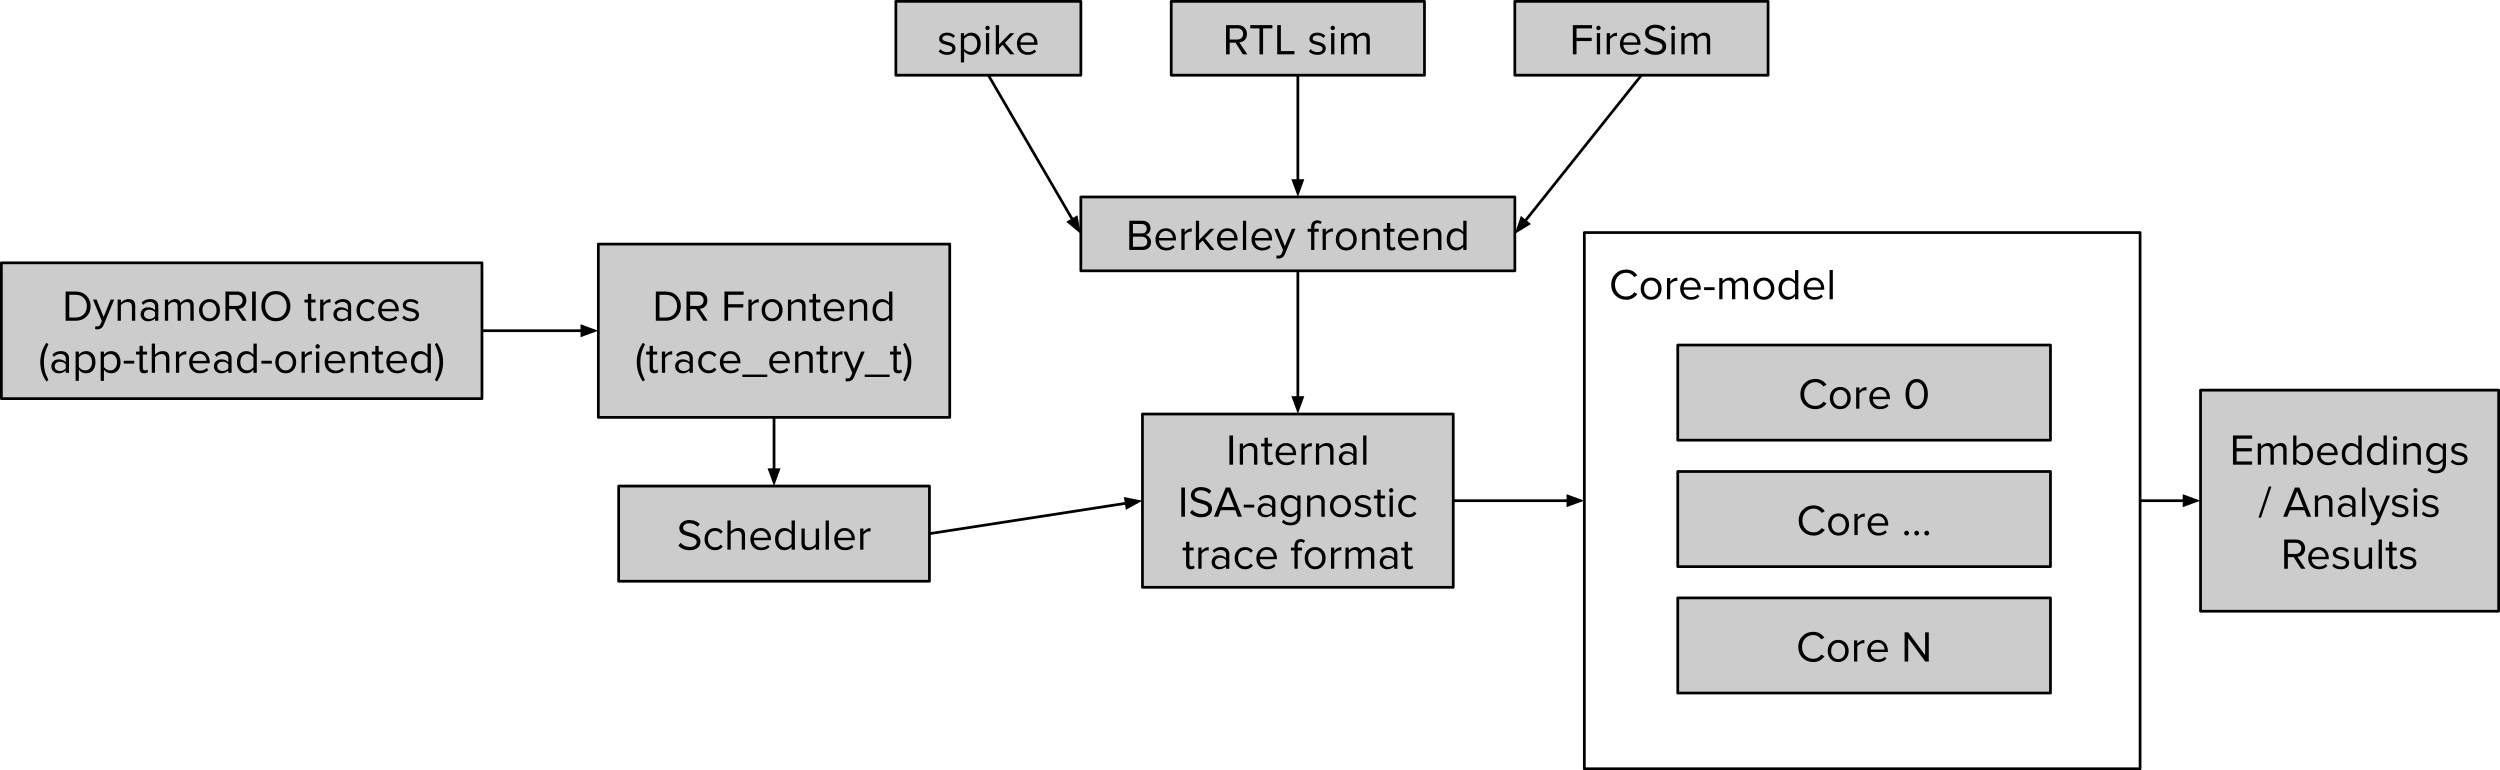 <?xml version="1.0" encoding="UTF-8" standalone="no"?>
<svg
   width="684.663pt"
   height="210.921pt"
   viewBox="0 0 684.663 210.921"
   version="1.1"
   id="svg255"
   xmlns:xlink="http://www.w3.org/1999/xlink"
   xmlns="http://www.w3.org/2000/svg"
   xmlns:svg="http://www.w3.org/2000/svg">
  <defs
     id="defs40">
    <g
       id="g40">
      <g
         id="glyph-0-0">
        <path
           d="m 0.938,0 v -8 h 2.734 c 1.219,0 2.207,0.383 2.969,1.141 0.758,0.75 1.141,1.703 1.141,2.859 0,1.168 -0.387,2.125 -1.156,2.875 C 5.863,-0.375 4.879,0 3.672,0 Z m 2.734,-0.891 c 0.914,0 1.656,-0.285 2.219,-0.859 C 6.461,-2.32 6.75,-3.07 6.75,-4 6.75,-4.926 6.469,-5.676 5.906,-6.25 5.344,-6.82 4.598,-7.109 3.672,-7.109 H 1.938 v 6.219 z m 0,0"
           id="path1" />
      </g>
      <g
         id="glyph-0-1">
        <path
           d="m 0.719,1.453 c 0.125,0.062 0.289,0.094 0.5,0.094 0.195,0 0.363,-0.043 0.5,-0.125 C 1.852,1.336 1.973,1.176 2.078,0.938 l 0.375,-0.875 -2.422,-5.859 h 0.984 l 1.922,4.75 1.922,-4.75 H 5.844 L 2.938,1.172 c -0.324,0.77 -0.891,1.164 -1.703,1.188 -0.23,0 -0.449,-0.031 -0.656,-0.094 z m 0,0"
           id="path2" />
      </g>
      <g
         id="glyph-0-2">
        <path
           d="m 4.812,0 v -3.797 c 0,-0.508 -0.121,-0.859 -0.359,-1.047 -0.23,-0.195 -0.543,-0.297 -0.938,-0.297 -0.336,0 -0.664,0.094 -0.984,0.281 -0.324,0.18 -0.57,0.387 -0.734,0.625 V 0 H 0.906 v -5.797 h 0.891 v 0.844 c 0.25,-0.289 0.555,-0.523 0.922,-0.703 0.363,-0.188 0.742,-0.281 1.141,-0.281 1.238,0 1.859,0.625 1.859,1.875 V 0 Z m 0,0"
           id="path3" />
      </g>
      <g
         id="glyph-0-3">
        <path
           d="M 4.531,0 V -0.656 C 4.039,-0.125 3.398,0.141 2.609,0.141 c -0.586,0 -1.07,-0.18 -1.453,-0.547 -0.387,-0.363 -0.578,-0.82 -0.578,-1.375 0,-0.551 0.188,-1.004 0.562,-1.359 0.383,-0.363 0.875,-0.547 1.469,-0.547 0.832,0 1.473,0.266 1.922,0.797 V -3.938 c 0,-0.395 -0.141,-0.695 -0.422,-0.906 -0.273,-0.207 -0.621,-0.312 -1.047,-0.312 -0.68,0 -1.273,0.266 -1.781,0.797 l -0.422,-0.625 C 1.473,-5.617 2.25,-5.938 3.188,-5.938 c 0.707,0 1.254,0.172 1.641,0.516 0.395,0.344 0.594,0.824 0.594,1.438 V 0 Z M 2.922,-0.5 c 0.719,0 1.254,-0.238 1.609,-0.719 V -2.312 C 4.176,-2.789 3.641,-3.031 2.922,-3.031 c -0.418,0 -0.762,0.121 -1.031,0.359 C 1.629,-2.441 1.5,-2.141 1.5,-1.766 c 0,0.367 0.129,0.668 0.391,0.906 C 2.16,-0.617 2.504,-0.5 2.922,-0.5 Z m 0,0"
           id="path4" />
      </g>
      <g
         id="glyph-0-4">
        <path
           d="m 7.891,0 v -3.938 c 0,-0.801 -0.355,-1.203 -1.062,-1.203 -0.305,0 -0.602,0.094 -0.891,0.281 C 5.656,-4.68 5.441,-4.477 5.297,-4.25 V 0 h -0.906 v -3.938 c 0,-0.801 -0.355,-1.203 -1.062,-1.203 -0.305,0 -0.594,0.094 -0.875,0.281 -0.273,0.188 -0.492,0.398 -0.656,0.625 V 0 H 0.906 v -5.797 h 0.891 v 0.844 C 1.93,-5.18 2.188,-5.398 2.562,-5.609 2.938,-5.828 3.305,-5.938 3.672,-5.938 c 0.445,0 0.797,0.105 1.047,0.312 0.25,0.211 0.422,0.465 0.516,0.766 0.195,-0.312 0.477,-0.566 0.844,-0.766 0.375,-0.207 0.738,-0.312 1.094,-0.312 1.082,0 1.625,0.586 1.625,1.75 V 0 Z m 0,0"
           id="path5" />
      </g>
      <g
         id="glyph-0-5">
        <path
           d="m 3.438,0.141 c -0.844,0 -1.539,-0.285 -2.078,-0.859 C 0.828,-1.289 0.562,-2.02 0.562,-2.906 c 0,-0.895 0.266,-1.625 0.797,-2.188 0.539,-0.562 1.234,-0.844 2.078,-0.844 0.832,0 1.516,0.281 2.047,0.844 0.539,0.562 0.812,1.293 0.812,2.188 0,0.887 -0.273,1.617 -0.812,2.188 C 4.953,-0.145 4.27,0.141 3.438,0.141 Z m 0,-0.797 c 0.551,0 1.008,-0.207 1.375,-0.625 0.363,-0.426 0.547,-0.969 0.547,-1.625 0,-0.645 -0.184,-1.176 -0.547,-1.594 -0.367,-0.426 -0.824,-0.641 -1.375,-0.641 -0.562,0 -1.027,0.211 -1.391,0.625 C 1.68,-4.098 1.5,-3.562 1.5,-2.906 c 0,0.668 0.176,1.211 0.531,1.625 0.363,0.418 0.832,0.625 1.406,0.625 z m 0,0"
           id="path6" />
      </g>
      <g
         id="glyph-0-6">
        <path
           d="M 5.562,0 3.531,-3.188 H 1.938 V 0 h -1 v -8 h 3.219 c 0.75,0 1.352,0.227 1.812,0.672 0.457,0.449 0.688,1.027 0.688,1.734 0,0.68 -0.195,1.227 -0.578,1.641 -0.387,0.406 -0.887,0.637 -1.5,0.688 L 6.75,0 Z M 4.031,-4.062 c 0.477,0 0.863,-0.141 1.156,-0.422 C 5.477,-4.766 5.625,-5.133 5.625,-5.594 5.625,-6.051 5.477,-6.414 5.188,-6.688 4.895,-6.969 4.508,-7.109 4.031,-7.109 H 1.938 V -4.062 Z m 0,0"
           id="path7" />
      </g>
      <g
         id="glyph-0-7">
        <path
           d="m 0.938,0 v -8 h 1 v 8 z m 0,0"
           id="path8" />
      </g>
      <g
         id="glyph-0-8">
        <path
           d="M 4.578,0.141 C 3.398,0.141 2.441,-0.25 1.703,-1.031 0.973,-1.812 0.609,-2.801 0.609,-4 c 0,-1.195 0.367,-2.188 1.109,-2.969 0.738,-0.781 1.691,-1.172 2.859,-1.172 1.176,0 2.133,0.398 2.875,1.188 C 8.191,-6.172 8.562,-5.188 8.562,-4 c 0,1.199 -0.371,2.188 -1.109,2.969 -0.742,0.781 -1.699,1.172 -2.875,1.172 z m 0,-0.891 c 0.875,0 1.582,-0.301 2.125,-0.906 C 7.254,-2.27 7.531,-3.051 7.531,-4 c 0,-0.957 -0.277,-1.738 -0.828,-2.344 -0.543,-0.602 -1.25,-0.906 -2.125,-0.906 -0.867,0 -1.574,0.297 -2.125,0.891 -0.543,0.594 -0.812,1.383 -0.812,2.359 0,0.961 0.27,1.742 0.812,2.344 0.539,0.605 1.25,0.906 2.125,0.906 z m 0,0"
           id="path9" />
      </g>
      <g
         id="glyph-0-9" />
      <g
         id="glyph-0-10">
        <path
           d="m 2.359,0.141 c -0.855,0 -1.281,-0.453 -1.281,-1.359 V -5 H 0.125 V -5.797 H 1.078 V -7.375 h 0.906 v 1.578 H 3.156 V -5 H 1.984 v 3.594 c 0,0.219 0.047,0.402 0.141,0.547 0.094,0.137 0.238,0.203 0.438,0.203 0.25,0 0.457,-0.082 0.625,-0.25 l 0.25,0.672 c -0.242,0.25 -0.602,0.375 -1.078,0.375 z m 0,0"
           id="path10" />
      </g>
      <g
         id="glyph-0-11">
        <path
           d="m 0.906,0 v -5.797 h 0.891 v 0.938 c 0.539,-0.707 1.188,-1.062 1.938,-1.062 v 0.938 L 3.375,-5.031 c -0.273,0 -0.574,0.102 -0.906,0.297 -0.324,0.199 -0.547,0.406 -0.672,0.625 V 0 Z m 0,0"
           id="path11" />
      </g>
      <g
         id="glyph-0-12">
        <path
           d="m 3.453,0.141 c -0.844,0 -1.539,-0.285 -2.078,-0.859 -0.543,-0.57 -0.812,-1.301 -0.812,-2.188 0,-0.875 0.27,-1.598 0.812,-2.172 0.539,-0.57 1.234,-0.859 2.078,-0.859 0.895,0 1.602,0.336 2.125,1 L 4.984,-4.375 C 4.609,-4.883 4.113,-5.141 3.5,-5.141 c -0.594,0 -1.078,0.211 -1.453,0.625 C 1.68,-4.109 1.5,-3.57 1.5,-2.906 c 0,0.68 0.18,1.227 0.547,1.641 0.375,0.406 0.859,0.609 1.453,0.609 0.613,0 1.109,-0.254 1.484,-0.766 l 0.594,0.562 c -0.523,0.668 -1.23,1 -2.125,1 z m 0,0"
           id="path12" />
      </g>
      <g
         id="glyph-0-13">
        <path
           d="m 3.516,0.141 c -0.875,0 -1.59,-0.281 -2.141,-0.844 -0.543,-0.57 -0.812,-1.305 -0.812,-2.203 0,-0.852 0.27,-1.57 0.812,-2.156 0.551,-0.582 1.234,-0.875 2.047,-0.875 0.832,0 1.504,0.289 2.016,0.859 0.508,0.574 0.766,1.324 0.766,2.25 v 0.219 h -4.688 c 0.031,0.594 0.242,1.078 0.641,1.453 0.395,0.375 0.875,0.562 1.438,0.562 0.707,0 1.305,-0.242 1.797,-0.734 L 5.812,-0.75 C 5.227,-0.156 4.461,0.141 3.516,0.141 Z M 5.312,-3.266 C 5.312,-3.797 5.133,-4.25 4.781,-4.625 4.438,-5.008 3.977,-5.203 3.406,-5.203 2.875,-5.203 2.426,-5.008 2.062,-4.625 1.707,-4.25 1.523,-3.797 1.516,-3.266 Z m 0,0"
           id="path13" />
      </g>
      <g
         id="glyph-0-14">
        <path
           d="m 2.734,0.141 c -0.98,0 -1.762,-0.301 -2.344,-0.906 l 0.469,-0.656 c 0.195,0.23 0.461,0.43 0.797,0.594 0.344,0.156 0.711,0.234 1.109,0.234 0.445,0 0.785,-0.094 1.016,-0.281 0.238,-0.188 0.359,-0.422 0.359,-0.703 0,-0.258 -0.125,-0.461 -0.375,-0.609 -0.25,-0.145 -0.719,-0.301 -1.406,-0.469 C 1.766,-2.77 1.312,-2.957 1,-3.219 0.695,-3.477 0.547,-3.828 0.547,-4.266 c 0,-0.488 0.195,-0.891 0.594,-1.203 0.395,-0.312 0.922,-0.469 1.578,-0.469 0.863,0 1.578,0.281 2.141,0.844 L 4.438,-4.469 C 4.258,-4.676 4.02,-4.848 3.719,-4.984 c -0.293,-0.145 -0.625,-0.219 -1,-0.219 -0.406,0 -0.727,0.09 -0.953,0.266 -0.23,0.168 -0.344,0.383 -0.344,0.641 0,0.23 0.129,0.414 0.391,0.547 0.258,0.137 0.734,0.277 1.422,0.422 0.582,0.137 1.023,0.344 1.328,0.625 0.301,0.273 0.453,0.637 0.453,1.094 0,0.543 -0.211,0.969 -0.625,1.281 -0.418,0.312 -0.969,0.469 -1.656,0.469 z m 0,0"
           id="path14" />
      </g>
      <g
         id="glyph-0-15">
        <path
           d="m 2.219,2.391 c -0.543,-0.75 -0.961,-1.578 -1.25,-2.484 -0.293,-0.914 -0.438,-1.859 -0.438,-2.828 0,-0.969 0.145,-1.906 0.438,-2.812 0.289,-0.906 0.707,-1.734 1.25,-2.484 l 0.547,0.406 c -0.48,0.961 -0.809,1.797 -0.984,2.516 -0.18,0.719 -0.266,1.512 -0.266,2.375 0,0.867 0.086,1.664 0.266,2.391 0.176,0.727 0.504,1.562 0.984,2.5 z m 0,0"
           id="path15" />
      </g>
      <g
         id="glyph-0-16">
        <path
           d="m 3.75,0.141 c -0.824,0 -1.477,-0.336 -1.953,-1.016 V 2.203 H 0.906 v -8 H 1.797 V -4.938 C 2.004,-5.227 2.281,-5.469 2.625,-5.656 2.969,-5.844 3.344,-5.938 3.75,-5.938 c 0.781,0 1.406,0.273 1.875,0.812 0.477,0.543 0.719,1.281 0.719,2.219 0,0.93 -0.234,1.668 -0.703,2.219 C 5.172,-0.133 4.539,0.141 3.75,0.141 Z M 3.531,-0.656 c 0.562,0 1.008,-0.203 1.344,-0.609 0.344,-0.414 0.516,-0.961 0.516,-1.641 0,-0.664 -0.172,-1.203 -0.516,-1.609 -0.336,-0.414 -0.781,-0.625 -1.344,-0.625 -0.367,0 -0.703,0.094 -1.016,0.281 -0.312,0.18 -0.555,0.391 -0.719,0.641 v 2.625 c 0.164,0.25 0.406,0.469 0.719,0.656 0.312,0.188 0.648,0.281 1.016,0.281 z m 0,0"
           id="path16" />
      </g>
      <g
         id="glyph-0-17">
        <path
           d="m 0.359,-2.516 v -0.781 h 2.875 v 0.781 z m 0,0"
           id="path17" />
      </g>
      <g
         id="glyph-0-18">
        <path
           d="m 4.828,0 v -3.812 c 0,-0.438 -0.105,-0.766 -0.312,-0.984 -0.199,-0.227 -0.531,-0.344 -1,-0.344 C 3.191,-5.141 2.875,-5.051 2.562,-4.875 2.25,-4.707 1.992,-4.492 1.797,-4.234 V 0 H 0.906 v -8 h 0.891 v 3.047 c 0.258,-0.301 0.57,-0.539 0.938,-0.719 C 3.098,-5.848 3.477,-5.938 3.875,-5.938 c 1.227,0 1.844,0.617 1.844,1.844 V 0 Z m 0,0"
           id="path18" />
      </g>
      <g
         id="glyph-0-19">
        <path
           d="m 5.094,0 v -0.859 c -0.211,0.293 -0.484,0.531 -0.828,0.719 -0.344,0.188 -0.719,0.281 -1.125,0.281 -0.773,0 -1.398,-0.273 -1.875,-0.828 C 0.797,-1.238 0.562,-1.973 0.562,-2.891 c 0,-0.926 0.234,-1.664 0.703,-2.219 0.477,-0.551 1.102,-0.828 1.875,-0.828 0.395,0 0.758,0.09 1.094,0.266 0.344,0.18 0.629,0.43 0.859,0.75 V -8 H 6 V 0 Z M 3.359,-0.656 c 0.363,0 0.703,-0.086 1.016,-0.266 0.32,-0.176 0.562,-0.395 0.719,-0.656 v -2.625 c -0.156,-0.25 -0.398,-0.469 -0.719,-0.656 -0.312,-0.188 -0.652,-0.281 -1.016,-0.281 -0.562,0 -1.016,0.211 -1.359,0.625 -0.336,0.406 -0.5,0.949 -0.5,1.625 0,0.668 0.164,1.211 0.5,1.625 0.344,0.406 0.797,0.609 1.359,0.609 z m 0,0"
           id="path19" />
      </g>
      <g
         id="glyph-0-20">
        <path
           d="M 1.344,-6.625 C 1.188,-6.625 1.047,-6.68 0.922,-6.797 0.805,-6.91 0.75,-7.051 0.75,-7.219 c 0,-0.164 0.055,-0.312 0.172,-0.438 0.125,-0.125 0.266,-0.188 0.422,-0.188 0.164,0 0.305,0.062 0.422,0.188 0.125,0.125 0.188,0.273 0.188,0.438 0,0.168 -0.062,0.309 -0.188,0.422 C 1.648,-6.68 1.508,-6.625 1.344,-6.625 Z M 0.906,0 V -5.797 H 1.797 V 0 Z m 0,0"
           id="path20" />
      </g>
      <g
         id="glyph-0-21">
        <path
           d="M 0.203,1.969 C 0.672,1.039 1,0.203 1.188,-0.547 1.375,-1.305 1.469,-2.098 1.469,-2.922 1.469,-3.734 1.375,-4.508 1.188,-5.25 1.008,-5.988 0.68,-6.844 0.203,-7.812 L 0.75,-8.219 c 0.551,0.75 0.973,1.578 1.266,2.484 0.289,0.906 0.438,1.844 0.438,2.812 0,0.969 -0.148,1.914 -0.438,2.828 C 1.723,0.812 1.301,1.641 0.75,2.391 Z m 0,0"
           id="path21" />
      </g>
      <g
         id="glyph-0-22">
        <path
           d="m 0.938,0 v -8 h 5.25 v 0.891 h -4.25 v 2.578 h 4.156 v 0.891 H 1.938 V 0 Z m 0,0"
           id="path22" />
      </g>
      <g
         id="glyph-0-23">
        <path
           d="m -0.031,1.141 v -0.656 h 6.828 v 0.656 z m 0,0"
           id="path23" />
      </g>
      <g
         id="glyph-0-24">
        <path
           d="m 0.906,0 v -8 h 0.891 v 8 z m 0,0"
           id="path24" />
      </g>
      <g
         id="glyph-0-25">
        <path
           d="m 3.531,0.141 c -1.293,0 -2.32,-0.422 -3.078,-1.266 l 0.594,-0.766 c 0.32,0.375 0.703,0.664 1.141,0.859 0.445,0.188 0.906,0.281 1.375,0.281 0.57,0 1.031,-0.125 1.375,-0.375 0.344,-0.258 0.516,-0.594 0.516,-1 0,-0.633 -0.5,-1.086 -1.5,-1.359 -1.168,-0.312 -1.918,-0.555 -2.25,-0.734 -0.324,-0.188 -0.574,-0.414 -0.75,-0.688 -0.168,-0.281 -0.25,-0.613 -0.25,-1 0,-0.633 0.254,-1.16 0.766,-1.578 C 1.988,-7.91 2.648,-8.125 3.453,-8.125 c 1.195,0 2.145,0.371 2.844,1.109 l -0.594,0.734 c -0.574,-0.633 -1.344,-0.953 -2.312,-0.953 -0.492,0 -0.891,0.117 -1.203,0.344 -0.305,0.23 -0.453,0.539 -0.453,0.922 0,0.281 0.129,0.523 0.391,0.719 0.258,0.199 0.629,0.355 1.109,0.469 1.133,0.312 1.867,0.574 2.203,0.781 0.332,0.199 0.586,0.445 0.766,0.734 0.188,0.293 0.281,0.648 0.281,1.062 0,0.73 -0.273,1.305 -0.812,1.719 -0.531,0.418 -1.246,0.625 -2.141,0.625 z m 0,0"
           id="path25" />
      </g>
      <g
         id="glyph-0-26">
        <path
           d="M 6.641,0 5.938,-1.781 H 1.953 L 1.25,0 H 0.109 l 3.219,-8 H 4.562 L 7.781,0 Z M 3.953,-6.969 2.25,-2.656 h 3.391 z m 0,0"
           id="path26" />
      </g>
      <g
         id="glyph-0-27">
        <path
           d="m 3.234,2.359 c -0.5,0 -0.934,-0.062 -1.297,-0.188 -0.355,-0.125 -0.703,-0.355 -1.047,-0.688 L 1.344,0.812 c 0.238,0.289 0.508,0.492 0.812,0.609 0.301,0.125 0.66,0.188 1.078,0.188 0.582,0 1.035,-0.156 1.359,-0.469 0.332,-0.305 0.5,-0.727 0.5,-1.266 v -0.828 c -0.211,0.293 -0.484,0.539 -0.828,0.734 -0.344,0.199 -0.719,0.297 -1.125,0.297 -0.781,0 -1.406,-0.273 -1.875,-0.828 C 0.797,-1.301 0.562,-2.023 0.562,-2.922 c 0,-0.926 0.234,-1.66 0.703,-2.203 0.477,-0.539 1.102,-0.812 1.875,-0.812 0.801,0 1.453,0.34 1.953,1.016 v -0.875 h 0.891 v 5.625 c 0,0.82 -0.242,1.445 -0.719,1.875 -0.48,0.438 -1.156,0.656 -2.031,0.656 z m 0.125,-3.078 c 0.332,0 0.66,-0.086 0.984,-0.266 0.32,-0.176 0.57,-0.406 0.75,-0.688 v -2.531 C 4.914,-4.484 4.66,-4.707 4.328,-4.875 4.004,-5.051 3.68,-5.141 3.359,-5.141 c -0.562,0 -1.016,0.211 -1.359,0.625 -0.336,0.406 -0.5,0.938 -0.5,1.594 0,0.656 0.172,1.188 0.516,1.594 0.344,0.406 0.789,0.609 1.344,0.609 z m 0,0"
           id="path27" />
      </g>
      <g
         id="glyph-0-28">
        <path
           d="M 1.156,0 V -5 H 0.188 v -0.797 h 0.969 v -0.438 c 0,-0.602 0.145,-1.066 0.438,-1.391 0.301,-0.332 0.711,-0.5 1.234,-0.5 0.488,0 0.898,0.148 1.234,0.438 l -0.375,0.594 C 3.477,-7.281 3.238,-7.375 2.969,-7.375 c -0.617,0 -0.922,0.383 -0.922,1.141 v 0.438 h 1.188 V -5 h -1.188 v 5 z m 0,0"
           id="path28" />
      </g>
      <g
         id="glyph-0-29">
        <path
           d="m 4.812,0 v -0.812 c -0.23,0.25 -0.527,0.477 -0.891,0.672 -0.355,0.188 -0.746,0.281 -1.172,0.281 -1.23,0 -1.844,-0.613 -1.844,-1.844 v -4.094 h 0.891 v 3.812 c 0,0.461 0.102,0.797 0.312,1.016 0.207,0.211 0.535,0.312 0.984,0.312 0.352,0 0.688,-0.086 1,-0.266 0.312,-0.176 0.551,-0.379 0.719,-0.609 V -5.797 H 5.719 V 0 Z m 0,0"
           id="path29" />
      </g>
      <g
         id="glyph-0-30">
        <path
           d="m 4.734,0.141 c -1.18,0 -2.164,-0.383 -2.953,-1.156 C 1,-1.797 0.609,-2.789 0.609,-4 0.609,-5.207 1,-6.195 1.781,-6.969 2.57,-7.75 3.555,-8.141 4.734,-8.141 c 1.27,0 2.281,0.531 3.031,1.594 l -0.844,0.469 c -0.23,-0.344 -0.543,-0.625 -0.938,-0.844 C 5.598,-7.141 5.18,-7.25 4.734,-7.25 c -0.898,0 -1.637,0.309 -2.219,0.922 -0.586,0.617 -0.875,1.391 -0.875,2.328 0,0.949 0.289,1.73 0.875,2.344 0.582,0.605 1.32,0.906 2.219,0.906 0.445,0 0.863,-0.102 1.25,-0.312 0.395,-0.219 0.707,-0.5 0.938,-0.844 L 7.781,-1.438 C 7,-0.383 5.984,0.141 4.734,0.141 Z m 0,0"
           id="path30" />
      </g>
      <g
         id="glyph-0-31">
        <path
           d="M 3.672,0.141 C 2.742,0.141 2,-0.238 1.438,-1 0.883,-1.758 0.609,-2.758 0.609,-4 c 0,-1.238 0.281,-2.234 0.844,-2.984 0.562,-0.758 1.301,-1.141 2.219,-1.141 0.625,0 1.164,0.18 1.625,0.531 0.457,0.355 0.812,0.852 1.062,1.484 0.25,0.637 0.375,1.34 0.375,2.109 0,0.773 -0.125,1.48 -0.375,2.125 -0.25,0.637 -0.605,1.133 -1.062,1.484 -0.449,0.355 -0.992,0.531 -1.625,0.531 z m 0,-0.891 c 0.633,0 1.133,-0.285 1.5,-0.859 C 5.535,-2.18 5.719,-2.977 5.719,-4 c 0,-1.02 -0.184,-1.812 -0.547,-2.375 -0.367,-0.57 -0.867,-0.859 -1.5,-0.859 -0.637,0 -1.137,0.289 -1.5,0.859 C 1.805,-5.812 1.625,-5.02 1.625,-4 c 0,1.023 0.176,1.82 0.531,2.391 C 2.52,-1.035 3.023,-0.75 3.672,-0.75 Z m 0,0"
           id="path31" />
      </g>
      <g
         id="glyph-0-32">
        <path
           d="m 2.031,-0.547 c 0,0.18 -0.07,0.336 -0.203,0.469 C 1.703,0.055 1.551,0.125 1.375,0.125 1.188,0.125 1.031,0.055 0.906,-0.078 0.781,-0.211 0.719,-0.367 0.719,-0.547 0.719,-0.723 0.781,-0.875 0.906,-1 1.031,-1.133 1.188,-1.203 1.375,-1.203 c 0.176,0 0.328,0.07 0.453,0.203 0.133,0.125 0.203,0.277 0.203,0.453 z m 2.766,0 c 0,0.18 -0.07,0.336 -0.203,0.469 C 4.469,0.055 4.312,0.125 4.125,0.125 c -0.18,0 -0.328,-0.07 -0.453,-0.203 -0.125,-0.133 -0.188,-0.289 -0.188,-0.469 0,-0.176 0.062,-0.328 0.188,-0.453 0.125,-0.133 0.273,-0.203 0.453,-0.203 0.188,0 0.344,0.07 0.469,0.203 0.133,0.125 0.203,0.277 0.203,0.453 z m 2.766,0 c 0,0.18 -0.07,0.336 -0.203,0.469 C 7.234,0.055 7.082,0.125 6.906,0.125 c -0.188,0 -0.352,-0.07 -0.484,-0.203 -0.125,-0.133 -0.188,-0.289 -0.188,-0.469 0,-0.176 0.062,-0.328 0.188,-0.453 0.133,-0.133 0.297,-0.203 0.484,-0.203 0.176,0 0.328,0.07 0.453,0.203 0.133,0.125 0.203,0.277 0.203,0.453 z m 0,0"
           id="path32" />
      </g>
      <g
         id="glyph-0-33">
        <path
           d="M 6.594,0 1.938,-6.391 V 0 h -1 V -8 H 1.953 L 6.562,-1.75 V -8 h 1 v 8 z m 0,0"
           id="path33" />
      </g>
      <g
         id="glyph-0-34">
        <path
           d="M 0.938,0 V -8 H 4.5 c 0.676,0 1.219,0.188 1.625,0.562 0.414,0.367 0.625,0.855 0.625,1.469 0,0.48 -0.133,0.887 -0.391,1.219 -0.262,0.324 -0.602,0.531 -1.016,0.625 0.414,0.062 0.781,0.289 1.094,0.672 0.312,0.387 0.469,0.82 0.469,1.297 0,0.656 -0.211,1.184 -0.625,1.578 C 5.863,-0.191 5.297,0 4.578,0 Z m 3.391,-4.531 c 0.457,0 0.801,-0.117 1.031,-0.359 0.238,-0.25 0.359,-0.555 0.359,-0.922 0,-0.363 -0.121,-0.672 -0.359,-0.922 -0.23,-0.25 -0.574,-0.375 -1.031,-0.375 H 1.938 V -4.531 Z M 4.375,-0.891 c 0.477,0 0.848,-0.117 1.109,-0.359 C 5.742,-1.5 5.875,-1.836 5.875,-2.266 5.875,-2.672 5.734,-3 5.453,-3.25 5.18,-3.508 4.82,-3.641 4.375,-3.641 H 1.938 v 2.75 z m 0,0"
           id="path34" />
      </g>
      <g
         id="glyph-0-35">
        <path
           d="M 4.844,0 2.766,-2.609 1.797,-1.656 V 0 H 0.906 v -8 h 0.891 v 5.281 L 4.844,-5.797 h 1.141 l -2.562,2.625 L 6,0 Z m 0,0"
           id="path35" />
      </g>
      <g
         id="glyph-0-36">
        <path
           d="M 2.922,0 V -7.109 H 0.391 V -8 h 6.062 v 0.891 H 3.906 V 0 Z m 0,0"
           id="path36" />
      </g>
      <g
         id="glyph-0-37">
        <path
           d="m 0.938,0 v -8 h 1 v 7.109 H 5.656 V 0 Z m 0,0"
           id="path37" />
      </g>
      <g
         id="glyph-0-38">
        <path
           d="m 0.938,0 v -8 h 5.25 v 0.891 h -4.25 v 2.578 h 4.156 v 0.891 H 1.938 v 2.75 h 4.25 V 0 Z m 0,0"
           id="path38" />
      </g>
      <g
         id="glyph-0-39">
        <path
           d="m 1.797,-1.578 c 0.164,0.262 0.406,0.48 0.719,0.656 0.312,0.18 0.648,0.266 1.016,0.266 0.562,0 1.016,-0.203 1.359,-0.609 0.344,-0.414 0.516,-0.957 0.516,-1.625 0,-0.676 -0.172,-1.219 -0.516,-1.625 -0.336,-0.414 -0.789,-0.625 -1.359,-0.625 -0.367,0 -0.703,0.094 -1.016,0.281 -0.312,0.188 -0.555,0.406 -0.719,0.656 z M 0.906,0 v -8 h 0.891 v 3.078 C 2.297,-5.598 2.945,-5.938 3.75,-5.938 c 0.77,0 1.395,0.281 1.875,0.844 0.477,0.555 0.719,1.289 0.719,2.203 0,0.93 -0.242,1.668 -0.719,2.219 -0.48,0.543 -1.105,0.812 -1.875,0.812 -0.406,0 -0.781,-0.094 -1.125,-0.281 -0.336,-0.188 -0.609,-0.426 -0.828,-0.719 V 0 Z m 0,0"
           id="path39" />
      </g>
      <g
         id="glyph-0-40">
        <path
           d="M 0,0.234 2.844,-8.25 h 0.703 l -2.844,8.484 z m 0,0"
           id="path40" />
      </g>
    </g>
  </defs>
  <path
     fill-rule="evenodd"
     fill="#cccccc"
     fill-opacity="1"
     stroke-width="0.75"
     stroke-linecap="butt"
     stroke-linejoin="round"
     stroke="#000000"
     stroke-opacity="1"
     stroke-miterlimit="8"
     d="M 0.375,71.973 H 131.996 V 109.179 H 0.375 Z m 0,0"
     id="path41" />
  <g
     fill="#000000"
     fill-opacity="1"
     id="g56"
     transform="translate(-25.328,-25.871)">
    <use
       xlink:href="#glyph-0-0"
       x="42.362"
       y="113.717"
       id="use41" />
    <use
       xlink:href="#glyph-0-1"
       x="50.762"
       y="113.717"
       id="use42" />
    <use
       xlink:href="#glyph-0-2"
       x="56.642"
       y="113.717"
       id="use43" />
    <use
       xlink:href="#glyph-0-3"
       x="63.254"
       y="113.717"
       id="use44" />
    <use
       xlink:href="#glyph-0-4"
       x="69.578"
       y="113.717"
       id="use45" />
    <use
       xlink:href="#glyph-0-5"
       x="79.274"
       y="113.717"
       id="use46" />
    <use
       xlink:href="#glyph-0-6"
       x="86.138"
       y="113.717"
       id="use47" />
    <use
       xlink:href="#glyph-0-7"
       x="93.434"
       y="113.717"
       id="use48" />
    <use
       xlink:href="#glyph-0-8"
       x="96.302"
       y="113.717"
       id="use49" />
    <use
       xlink:href="#glyph-0-9"
       x="105.482"
       y="113.717"
       id="use50" />
    <use
       xlink:href="#glyph-0-10"
       x="108.578"
       y="113.717"
       id="use51" />
    <use
       xlink:href="#glyph-0-11"
       x="112.106"
       y="113.717"
       id="use52" />
    <use
       xlink:href="#glyph-0-3"
       x="116.066"
       y="113.717"
       id="use53" />
    <use
       xlink:href="#glyph-0-12"
       x="122.39"
       y="113.717"
       id="use54" />
    <use
       xlink:href="#glyph-0-13"
       x="128.33"
       y="113.717"
       id="use55" />
    <use
       xlink:href="#glyph-0-14"
       x="135.086"
       y="113.717"
       id="use56" />
  </g>
  <g
     fill="#000000"
     fill-opacity="1"
     id="g77"
     transform="translate(-25.328,-25.871)">
    <use
       xlink:href="#glyph-0-15"
       x="35.828"
       y="127.967"
       id="use57" />
    <use
       xlink:href="#glyph-0-3"
       x="38.804"
       y="127.967"
       id="use58" />
    <use
       xlink:href="#glyph-0-16"
       x="45.128"
       y="127.967"
       id="use59" />
    <use
       xlink:href="#glyph-0-16"
       x="51.992"
       y="127.967"
       id="use60" />
    <use
       xlink:href="#glyph-0-17"
       x="58.856"
       y="127.967"
       id="use61" />
    <use
       xlink:href="#glyph-0-10"
       x="62.456"
       y="127.967"
       id="use62" />
    <use
       xlink:href="#glyph-0-18"
       x="65.984"
       y="127.967"
       id="use63" />
    <use
       xlink:href="#glyph-0-11"
       x="72.608"
       y="127.967"
       id="use64" />
    <use
       xlink:href="#glyph-0-13"
       x="76.568"
       y="127.967"
       id="use65" />
    <use
       xlink:href="#glyph-0-3"
       x="83.324"
       y="127.967"
       id="use66" />
    <use
       xlink:href="#glyph-0-19"
       x="89.648"
       y="127.967"
       id="use67" />
    <use
       xlink:href="#glyph-0-17"
       x="96.548"
       y="127.967"
       id="use68" />
    <use
       xlink:href="#glyph-0-5"
       x="100.148"
       y="127.967"
       id="use69" />
    <use
       xlink:href="#glyph-0-11"
       x="107.012"
       y="127.967"
       id="use70" />
    <use
       xlink:href="#glyph-0-20"
       x="110.972"
       y="127.967"
       id="use71" />
    <use
       xlink:href="#glyph-0-13"
       x="113.672"
       y="127.967"
       id="use72" />
    <use
       xlink:href="#glyph-0-2"
       x="120.428"
       y="127.967"
       id="use73" />
    <use
       xlink:href="#glyph-0-10"
       x="127.04"
       y="127.967"
       id="use74" />
    <use
       xlink:href="#glyph-0-13"
       x="130.568"
       y="127.967"
       id="use75" />
    <use
       xlink:href="#glyph-0-19"
       x="137.324"
       y="127.967"
       id="use76" />
    <use
       xlink:href="#glyph-0-21"
       x="144.224"
       y="127.967"
       id="use77" />
  </g>
  <path
     fill-rule="evenodd"
     fill="#cccccc"
     fill-opacity="1"
     stroke-width="0.75"
     stroke-linecap="butt"
     stroke-linejoin="round"
     stroke="#000000"
     stroke-opacity="1"
     stroke-miterlimit="8"
     d="m 163.863,66.848 h 96.238 v 47.457 h -96.238 z m 0,0"
     id="path77" />
  <g
     fill="#000000"
     fill-opacity="1"
     id="g88"
     transform="translate(-25.328,-25.871)">
    <use
       xlink:href="#glyph-0-0"
       x="203.999"
       y="113.717"
       id="use78" />
    <use
       xlink:href="#glyph-0-6"
       x="212.399"
       y="113.717"
       id="use79" />
    <use
       xlink:href="#glyph-0-9"
       x="219.695"
       y="113.717"
       id="use80" />
    <use
       xlink:href="#glyph-0-22"
       x="222.791"
       y="113.717"
       id="use81" />
    <use
       xlink:href="#glyph-0-11"
       x="229.391"
       y="113.717"
       id="use82" />
    <use
       xlink:href="#glyph-0-5"
       x="233.351"
       y="113.717"
       id="use83" />
    <use
       xlink:href="#glyph-0-2"
       x="240.215"
       y="113.717"
       id="use84" />
    <use
       xlink:href="#glyph-0-10"
       x="246.827"
       y="113.717"
       id="use85" />
    <use
       xlink:href="#glyph-0-13"
       x="250.355"
       y="113.717"
       id="use86" />
    <use
       xlink:href="#glyph-0-2"
       x="257.111"
       y="113.717"
       id="use87" />
    <use
       xlink:href="#glyph-0-19"
       x="263.723"
       y="113.717"
       id="use88" />
  </g>
  <g
     fill="#000000"
     fill-opacity="1"
     id="g103"
     transform="translate(-25.328,-25.871)">
    <use
       xlink:href="#glyph-0-15"
       x="199.181"
       y="127.967"
       id="use89" />
    <use
       xlink:href="#glyph-0-10"
       x="202.157"
       y="127.967"
       id="use90" />
    <use
       xlink:href="#glyph-0-11"
       x="205.685"
       y="127.967"
       id="use91" />
    <use
       xlink:href="#glyph-0-3"
       x="209.645"
       y="127.967"
       id="use92" />
    <use
       xlink:href="#glyph-0-12"
       x="215.969"
       y="127.967"
       id="use93" />
    <use
       xlink:href="#glyph-0-13"
       x="221.909"
       y="127.967"
       id="use94" />
    <use
       xlink:href="#glyph-0-23"
       x="228.665"
       y="127.967"
       id="use95" />
    <use
       xlink:href="#glyph-0-13"
       x="235.433"
       y="127.967"
       id="use96" />
    <use
       xlink:href="#glyph-0-2"
       x="242.189"
       y="127.967"
       id="use97" />
    <use
       xlink:href="#glyph-0-10"
       x="248.801"
       y="127.967"
       id="use98" />
    <use
       xlink:href="#glyph-0-11"
       x="252.329"
       y="127.967"
       id="use99" />
    <use
       xlink:href="#glyph-0-1"
       x="256.289"
       y="127.967"
       id="use100" />
    <use
       xlink:href="#glyph-0-23"
       x="262.169"
       y="127.967"
       id="use101" />
    <use
       xlink:href="#glyph-0-10"
       x="268.937"
       y="127.967"
       id="use102" />
    <use
       xlink:href="#glyph-0-21"
       x="272.465"
       y="127.967"
       id="use103" />
  </g>
  <path
     fill-rule="evenodd"
     fill="#cccccc"
     fill-opacity="1"
     stroke-width="0.75"
     stroke-linecap="butt"
     stroke-linejoin="round"
     stroke="#000000"
     stroke-opacity="1"
     stroke-miterlimit="8"
     d="m 312.878,113.39 h 85.113 v 47.453 h -85.113 z m 0,0"
     id="path103" />
  <g
     fill="#000000"
     fill-opacity="1"
     id="g112"
     transform="translate(-25.328,-25.871)">
    <use
       xlink:href="#glyph-0-7"
       x="361.084"
       y="153.133"
       id="use104" />
    <use
       xlink:href="#glyph-0-2"
       x="363.952"
       y="153.133"
       id="use105" />
    <use
       xlink:href="#glyph-0-10"
       x="370.564"
       y="153.133"
       id="use106" />
    <use
       xlink:href="#glyph-0-13"
       x="374.092"
       y="153.133"
       id="use107" />
    <use
       xlink:href="#glyph-0-11"
       x="380.848"
       y="153.133"
       id="use108" />
    <use
       xlink:href="#glyph-0-2"
       x="384.808"
       y="153.133"
       id="use109" />
    <use
       xlink:href="#glyph-0-3"
       x="391.42"
       y="153.133"
       id="use110" />
    <use
       xlink:href="#glyph-0-24"
       x="397.744"
       y="153.133"
       id="use111" />
    <use
       xlink:href="#glyph-0-9"
       x="400.444"
       y="153.133"
       id="use112" />
  </g>
  <g
     fill="#000000"
     fill-opacity="1"
     id="g114"
     transform="translate(-25.328,-25.871)">
    <use
       xlink:href="#glyph-0-7"
       x="347.908"
       y="167.383"
       id="use113" />
    <use
       xlink:href="#glyph-0-25"
       x="350.776"
       y="167.383"
       id="use114" />
  </g>
  <g
     fill="#000000"
     fill-opacity="1"
     id="g125"
     transform="translate(-25.328,-25.871)">
    <use
       xlink:href="#glyph-0-26"
       x="357.688"
       y="167.383"
       id="use115" />
    <use
       xlink:href="#glyph-0-17"
       x="365.584"
       y="167.383"
       id="use116" />
    <use
       xlink:href="#glyph-0-3"
       x="369.184"
       y="167.383"
       id="use117" />
    <use
       xlink:href="#glyph-0-27"
       x="375.508"
       y="167.383"
       id="use118" />
    <use
       xlink:href="#glyph-0-2"
       x="382.396"
       y="167.383"
       id="use119" />
    <use
       xlink:href="#glyph-0-5"
       x="389.008"
       y="167.383"
       id="use120" />
    <use
       xlink:href="#glyph-0-14"
       x="395.872"
       y="167.383"
       id="use121" />
    <use
       xlink:href="#glyph-0-10"
       x="401.452"
       y="167.383"
       id="use122" />
    <use
       xlink:href="#glyph-0-20"
       x="404.98"
       y="167.383"
       id="use123" />
    <use
       xlink:href="#glyph-0-12"
       x="407.68"
       y="167.383"
       id="use124" />
    <use
       xlink:href="#glyph-0-9"
       x="413.62"
       y="167.383"
       id="use125" />
  </g>
  <g
     fill="#000000"
     fill-opacity="1"
     id="g137"
     transform="translate(-25.328,-25.871)">
    <use
       xlink:href="#glyph-0-10"
       x="349.078"
       y="181.633"
       id="use126" />
    <use
       xlink:href="#glyph-0-11"
       x="352.606"
       y="181.633"
       id="use127" />
    <use
       xlink:href="#glyph-0-3"
       x="356.566"
       y="181.633"
       id="use128" />
    <use
       xlink:href="#glyph-0-12"
       x="362.89"
       y="181.633"
       id="use129" />
    <use
       xlink:href="#glyph-0-13"
       x="368.83"
       y="181.633"
       id="use130" />
    <use
       xlink:href="#glyph-0-9"
       x="375.586"
       y="181.633"
       id="use131" />
    <use
       xlink:href="#glyph-0-28"
       x="378.682"
       y="181.633"
       id="use132" />
    <use
       xlink:href="#glyph-0-5"
       x="382.078"
       y="181.633"
       id="use133" />
    <use
       xlink:href="#glyph-0-11"
       x="388.942"
       y="181.633"
       id="use134" />
    <use
       xlink:href="#glyph-0-4"
       x="392.902"
       y="181.633"
       id="use135" />
    <use
       xlink:href="#glyph-0-3"
       x="402.598"
       y="181.633"
       id="use136" />
    <use
       xlink:href="#glyph-0-10"
       x="408.922"
       y="181.633"
       id="use137" />
  </g>
  <path
     fill-rule="evenodd"
     fill="#cccccc"
     fill-opacity="1"
     stroke-width="0.75"
     stroke-linecap="butt"
     stroke-linejoin="round"
     stroke="#000000"
     stroke-opacity="1"
     stroke-miterlimit="8"
     d="m 169.429,133.117 h 85.109 v 26.059 h -85.109 z m 0,0"
     id="path137" />
  <g
     fill="#000000"
     fill-opacity="1"
     id="g146"
     transform="translate(-25.328,-25.871)">
    <use
       xlink:href="#glyph-0-25"
       x="210.671"
       y="176.413"
       id="use138" />
    <use
       xlink:href="#glyph-0-12"
       x="217.703"
       y="176.413"
       id="use139" />
    <use
       xlink:href="#glyph-0-18"
       x="223.643"
       y="176.413"
       id="use140" />
    <use
       xlink:href="#glyph-0-13"
       x="230.267"
       y="176.413"
       id="use141" />
    <use
       xlink:href="#glyph-0-19"
       x="237.023"
       y="176.413"
       id="use142" />
    <use
       xlink:href="#glyph-0-29"
       x="243.923"
       y="176.413"
       id="use143" />
    <use
       xlink:href="#glyph-0-24"
       x="250.535"
       y="176.413"
       id="use144" />
    <use
       xlink:href="#glyph-0-13"
       x="253.235"
       y="176.413"
       id="use145" />
    <use
       xlink:href="#glyph-0-11"
       x="259.991"
       y="176.413"
       id="use146" />
  </g>
  <path
     fill-rule="evenodd"
     fill="#cccccc"
     fill-opacity="1"
     stroke-width="0.75"
     stroke-linecap="butt"
     stroke-linejoin="round"
     stroke="#000000"
     stroke-opacity="1"
     stroke-miterlimit="8"
     d="M 459.48,94.492 H 561.55 V 120.547 H 459.48 Z m 0,0"
     id="path146" />
  <g
     fill="#000000"
     fill-opacity="1"
     id="g152"
     transform="translate(-25.328,-25.871)">
    <use
       xlink:href="#glyph-0-30"
       x="517.778"
       y="137.787"
       id="use147" />
    <use
       xlink:href="#glyph-0-5"
       x="525.89"
       y="137.787"
       id="use148" />
    <use
       xlink:href="#glyph-0-11"
       x="532.754"
       y="137.787"
       id="use149" />
    <use
       xlink:href="#glyph-0-13"
       x="536.714"
       y="137.787"
       id="use150" />
    <use
       xlink:href="#glyph-0-9"
       x="543.47"
       y="137.787"
       id="use151" />
    <use
       xlink:href="#glyph-0-31"
       x="546.566"
       y="137.787"
       id="use152" />
  </g>
  <path
     fill-rule="evenodd"
     fill="#cccccc"
     fill-opacity="1"
     stroke-width="0.75"
     stroke-linecap="butt"
     stroke-linejoin="round"
     stroke="#000000"
     stroke-opacity="1"
     stroke-miterlimit="8"
     d="m 459.48,129.121 h 102.07 v 26.055 H 459.48 Z m 0,0"
     id="path152" />
  <g
     fill="#000000"
     fill-opacity="1"
     id="g158"
     transform="translate(-25.328,-25.871)">
    <use
       xlink:href="#glyph-0-30"
       x="517.31"
       y="172.415"
       id="use153" />
    <use
       xlink:href="#glyph-0-5"
       x="525.422"
       y="172.415"
       id="use154" />
    <use
       xlink:href="#glyph-0-11"
       x="532.286"
       y="172.415"
       id="use155" />
    <use
       xlink:href="#glyph-0-13"
       x="536.246"
       y="172.415"
       id="use156" />
    <use
       xlink:href="#glyph-0-9"
       x="543.002"
       y="172.415"
       id="use157" />
    <use
       xlink:href="#glyph-0-32"
       x="546.098"
       y="172.415"
       id="use158" />
  </g>
  <path
     fill-rule="evenodd"
     fill="#cccccc"
     fill-opacity="1"
     stroke-width="0.75"
     stroke-linecap="butt"
     stroke-linejoin="round"
     stroke="#000000"
     stroke-opacity="1"
     stroke-miterlimit="8"
     d="M 459.48,163.75 H 561.55 V 189.804 H 459.48 Z m 0,0"
     id="path158" />
  <g
     fill="#000000"
     fill-opacity="1"
     id="g164"
     transform="translate(-25.328,-25.871)">
    <use
       xlink:href="#glyph-0-30"
       x="517.202"
       y="207.043"
       id="use159" />
    <use
       xlink:href="#glyph-0-5"
       x="525.314"
       y="207.043"
       id="use160" />
    <use
       xlink:href="#glyph-0-11"
       x="532.178"
       y="207.043"
       id="use161" />
    <use
       xlink:href="#glyph-0-13"
       x="536.138"
       y="207.043"
       id="use162" />
    <use
       xlink:href="#glyph-0-9"
       x="542.894"
       y="207.043"
       id="use163" />
    <use
       xlink:href="#glyph-0-33"
       x="545.99"
       y="207.043"
       id="use164" />
  </g>
  <path
     fill="none"
     stroke-width="0.75"
     stroke-linecap="butt"
     stroke-linejoin="round"
     stroke="#000000"
     stroke-opacity="1"
     stroke-miterlimit="8"
     d="m 433.894,63.687 h 152.199 v 146.859 h -152.199 z m 0,0"
     id="path164" />
  <g
     fill="#000000"
     fill-opacity="1"
     id="g174"
     transform="translate(-25.328,-25.871)">
    <use
       xlink:href="#glyph-0-30"
       x="465.974"
       y="107.829"
       id="use165" />
    <use
       xlink:href="#glyph-0-5"
       x="474.086"
       y="107.829"
       id="use166" />
    <use
       xlink:href="#glyph-0-11"
       x="480.95"
       y="107.829"
       id="use167" />
    <use
       xlink:href="#glyph-0-13"
       x="484.91"
       y="107.829"
       id="use168" />
    <use
       xlink:href="#glyph-0-17"
       x="491.666"
       y="107.829"
       id="use169" />
    <use
       xlink:href="#glyph-0-4"
       x="495.266"
       y="107.829"
       id="use170" />
    <use
       xlink:href="#glyph-0-5"
       x="504.962"
       y="107.829"
       id="use171" />
    <use
       xlink:href="#glyph-0-19"
       x="511.826"
       y="107.829"
       id="use172" />
    <use
       xlink:href="#glyph-0-13"
       x="518.726"
       y="107.829"
       id="use173" />
    <use
       xlink:href="#glyph-0-24"
       x="525.482"
       y="107.829"
       id="use174" />
  </g>
  <path
     fill-rule="evenodd"
     fill="#cccccc"
     fill-opacity="1"
     stroke-width="0.75"
     stroke-linecap="butt"
     stroke-linejoin="round"
     stroke="#000000"
     stroke-opacity="1"
     stroke-miterlimit="8"
     d="M 296.003,53.949 H 414.866 V 74.172 H 296.003 Z m 0,0"
     id="path174" />
  <g
     fill="#000000"
     fill-opacity="1"
     id="g178"
     transform="translate(-25.328,-25.871)">
    <use
       xlink:href="#glyph-0-34"
       x="333.658"
       y="94.326"
       id="use175" />
    <use
       xlink:href="#glyph-0-13"
       x="341.206"
       y="94.326"
       id="use176" />
    <use
       xlink:href="#glyph-0-11"
       x="347.962"
       y="94.326"
       id="use177" />
    <use
       xlink:href="#glyph-0-35"
       x="351.922"
       y="94.326"
       id="use178" />
  </g>
  <g
     fill="#000000"
     fill-opacity="1"
     id="g191"
     transform="translate(-25.328,-25.871)">
    <use
       xlink:href="#glyph-0-13"
       x="358.054"
       y="94.326"
       id="use179" />
    <use
       xlink:href="#glyph-0-24"
       x="364.81"
       y="94.326"
       id="use180" />
    <use
       xlink:href="#glyph-0-13"
       x="367.51"
       y="94.326"
       id="use181" />
    <use
       xlink:href="#glyph-0-1"
       x="374.266"
       y="94.326"
       id="use182" />
    <use
       xlink:href="#glyph-0-9"
       x="380.146"
       y="94.326"
       id="use183" />
    <use
       xlink:href="#glyph-0-28"
       x="383.242"
       y="94.326"
       id="use184" />
    <use
       xlink:href="#glyph-0-11"
       x="386.638"
       y="94.326"
       id="use185" />
    <use
       xlink:href="#glyph-0-5"
       x="390.598"
       y="94.326"
       id="use186" />
    <use
       xlink:href="#glyph-0-2"
       x="397.462"
       y="94.326"
       id="use187" />
    <use
       xlink:href="#glyph-0-10"
       x="404.074"
       y="94.326"
       id="use188" />
    <use
       xlink:href="#glyph-0-13"
       x="407.602"
       y="94.326"
       id="use189" />
    <use
       xlink:href="#glyph-0-2"
       x="414.358"
       y="94.326"
       id="use190" />
    <use
       xlink:href="#glyph-0-19"
       x="420.97"
       y="94.326"
       id="use191" />
  </g>
  <path
     fill-rule="evenodd"
     fill="#cccccc"
     fill-opacity="1"
     stroke-width="0.75"
     stroke-linecap="butt"
     stroke-linejoin="round"
     stroke="#000000"
     stroke-opacity="1"
     stroke-miterlimit="8"
     d="m 245.343,0.375 h 50.668 V 20.594 h -50.668 z m 0,0"
     id="path191" />
  <g
     fill="#000000"
     fill-opacity="1"
     id="g195"
     transform="translate(-25.328,-25.871)">
    <use
       xlink:href="#glyph-0-14"
       x="281.99"
       y="40.751"
       id="use192" />
    <use
       xlink:href="#glyph-0-16"
       x="287.57"
       y="40.751"
       id="use193" />
    <use
       xlink:href="#glyph-0-20"
       x="294.434"
       y="40.751"
       id="use194" />
    <use
       xlink:href="#glyph-0-35"
       x="297.134"
       y="40.751"
       id="use195" />
  </g>
  <g
     fill="#000000"
     fill-opacity="1"
     id="g196"
     transform="translate(-25.328,-25.871)">
    <use
       xlink:href="#glyph-0-13"
       x="303.266"
       y="40.751"
       id="use196" />
  </g>
  <path
     fill-rule="evenodd"
     fill="#cccccc"
     fill-opacity="1"
     stroke-width="0.75"
     stroke-linecap="butt"
     stroke-linejoin="round"
     stroke="#000000"
     stroke-opacity="1"
     stroke-miterlimit="8"
     d="m 320.757,0.375 h 69.355 V 20.594 h -69.355 z m 0,0"
     id="path196" />
  <g
     fill="#000000"
     fill-opacity="1"
     id="g197"
     transform="translate(-25.328,-25.871)">
    <use
       xlink:href="#glyph-0-6"
       x="360.16"
       y="40.751"
       id="use197" />
  </g>
  <g
     fill="#000000"
     fill-opacity="1"
     id="g203"
     transform="translate(-25.328,-25.871)">
    <use
       xlink:href="#glyph-0-36"
       x="367.336"
       y="40.751"
       id="use198" />
    <use
       xlink:href="#glyph-0-37"
       x="374.176"
       y="40.751"
       id="use199" />
    <use
       xlink:href="#glyph-0-9"
       x="380.296"
       y="40.751"
       id="use200" />
    <use
       xlink:href="#glyph-0-14"
       x="383.392"
       y="40.751"
       id="use201" />
    <use
       xlink:href="#glyph-0-20"
       x="388.972"
       y="40.751"
       id="use202" />
    <use
       xlink:href="#glyph-0-4"
       x="391.672"
       y="40.751"
       id="use203" />
  </g>
  <path
     fill-rule="evenodd"
     fill="#cccccc"
     fill-opacity="1"
     stroke-width="0.75"
     stroke-linecap="butt"
     stroke-linejoin="round"
     stroke="#000000"
     stroke-opacity="1"
     stroke-miterlimit="8"
     d="m 414.859,0.375 h 69.355 V 20.594 h -69.355 z m 0,0"
     id="path203" />
  <g
     fill="#000000"
     fill-opacity="1"
     id="g210"
     transform="translate(-25.328,-25.871)">
    <use
       xlink:href="#glyph-0-22"
       x="455.142"
       y="40.751"
       id="use204" />
    <use
       xlink:href="#glyph-0-20"
       x="461.742"
       y="40.751"
       id="use205" />
    <use
       xlink:href="#glyph-0-11"
       x="464.442"
       y="40.751"
       id="use206" />
    <use
       xlink:href="#glyph-0-13"
       x="468.402"
       y="40.751"
       id="use207" />
    <use
       xlink:href="#glyph-0-25"
       x="475.158"
       y="40.751"
       id="use208" />
    <use
       xlink:href="#glyph-0-20"
       x="482.19"
       y="40.751"
       id="use209" />
    <use
       xlink:href="#glyph-0-4"
       x="484.89"
       y="40.751"
       id="use210" />
  </g>
  <path
     fill="none"
     stroke-width="0.75"
     stroke-linecap="butt"
     stroke-linejoin="round"
     stroke="#000000"
     stroke-opacity="1"
     stroke-miterlimit="8"
     d="m 131.996,90.574 h 27.367"
     id="path210" />
  <path
     fill-rule="evenodd"
     fill="#000000"
     fill-opacity="1"
     stroke-width="0.75"
     stroke-linecap="butt"
     stroke-linejoin="miter"
     stroke="#000000"
     stroke-opacity="1"
     stroke-miterlimit="10"
     d="m 159.363,91.816 3.402,-1.242 -3.402,-1.238 z m 0,0"
     id="path211" />
  <path
     fill="none"
     stroke-width="0.75"
     stroke-linecap="butt"
     stroke-linejoin="round"
     stroke="#000000"
     stroke-opacity="1"
     stroke-miterlimit="8"
     d="m 211.984,114.304 v 14.328"
     id="path212" />
  <path
     fill-rule="evenodd"
     fill="#000000"
     fill-opacity="1"
     stroke-width="0.75"
     stroke-linecap="butt"
     stroke-linejoin="miter"
     stroke="#000000"
     stroke-opacity="1"
     stroke-miterlimit="10"
     d="m 210.742,128.633 1.242,3.402 1.238,-3.402 z m 0,0"
     id="path213" />
  <path
     fill="none"
     stroke-width="0.75"
     stroke-linecap="butt"
     stroke-linejoin="round"
     stroke="#000000"
     stroke-opacity="1"
     stroke-miterlimit="8"
     d="m 254.539,146.148 53.898,-8.336"
     id="path214" />
  <path
     fill-rule="evenodd"
     fill="#000000"
     fill-opacity="1"
     stroke-width="0.75"
     stroke-linecap="butt"
     stroke-linejoin="miter"
     stroke="#000000"
     stroke-opacity="1"
     stroke-miterlimit="10"
     d="m 308.624,139.035 3.176,-1.746 -3.555,-0.703 z m 0,0"
     id="path215" />
  <path
     fill="none"
     stroke-width="0.75"
     stroke-linecap="butt"
     stroke-linejoin="round"
     stroke="#000000"
     stroke-opacity="1"
     stroke-miterlimit="8"
     d="m 270.679,20.594 23.055,39.578"
     id="path216" />
  <path
     fill-rule="evenodd"
     fill="#000000"
     fill-opacity="1"
     stroke-width="0.75"
     stroke-linecap="butt"
     stroke-linejoin="miter"
     stroke="#000000"
     stroke-opacity="1"
     stroke-miterlimit="10"
     d="m 292.663,60.797 2.785,2.316 -0.645,-3.566 z m 0,0"
     id="path217" />
  <path
     fill="none"
     stroke-width="0.75"
     stroke-linecap="butt"
     stroke-linejoin="round"
     stroke="#000000"
     stroke-opacity="1"
     stroke-miterlimit="8"
     d="M 355.437,20.594 V 49.449"
     id="path218" />
  <path
     fill-rule="evenodd"
     fill="#000000"
     fill-opacity="1"
     stroke-width="0.75"
     stroke-linecap="butt"
     stroke-linejoin="miter"
     stroke="#000000"
     stroke-opacity="1"
     stroke-miterlimit="10"
     d="m 354.195,49.449 1.242,3.402 1.238,-3.402 z m 0,0"
     id="path219" />
  <path
     fill="none"
     stroke-width="0.75"
     stroke-linecap="butt"
     stroke-linejoin="round"
     stroke="#000000"
     stroke-opacity="1"
     stroke-miterlimit="8"
     d="M 449.534,20.594 417.663,60.543"
     id="path220" />
  <path
     fill-rule="evenodd"
     fill="#000000"
     fill-opacity="1"
     stroke-width="0.75"
     stroke-linecap="butt"
     stroke-linejoin="miter"
     stroke="#000000"
     stroke-opacity="1"
     stroke-miterlimit="10"
     d="m 416.694,59.769 -1.152,3.434 3.09,-1.887 z m 0,0"
     id="path221" />
  <path
     fill="none"
     stroke-width="0.75"
     stroke-linecap="butt"
     stroke-linejoin="round"
     stroke="#000000"
     stroke-opacity="1"
     stroke-miterlimit="8"
     d="M 355.437,74.172 V 108.883"
     id="path222" />
  <path
     fill-rule="evenodd"
     fill="#000000"
     fill-opacity="1"
     stroke-width="0.75"
     stroke-linecap="butt"
     stroke-linejoin="miter"
     stroke="#000000"
     stroke-opacity="1"
     stroke-miterlimit="10"
     d="m 354.195,108.883 1.242,3.402 1.238,-3.402 z m 0,0"
     id="path223" />
  <path
     fill="none"
     stroke-width="0.75"
     stroke-linecap="butt"
     stroke-linejoin="round"
     stroke="#000000"
     stroke-opacity="1"
     stroke-miterlimit="8"
     d="m 397.991,137.117 h 31.402"
     id="path224" />
  <path
     fill-rule="evenodd"
     fill="#000000"
     fill-opacity="1"
     stroke-width="0.75"
     stroke-linecap="butt"
     stroke-linejoin="miter"
     stroke="#000000"
     stroke-opacity="1"
     stroke-miterlimit="10"
     d="m 429.394,138.355 3.406,-1.238 -3.406,-1.238 z m 0,0"
     id="path225" />
  <path
     fill-rule="evenodd"
     fill="#cccccc"
     fill-opacity="1"
     stroke-width="0.75"
     stroke-linecap="butt"
     stroke-linejoin="round"
     stroke="#000000"
     stroke-opacity="1"
     stroke-miterlimit="8"
     d="m 602.651,106.844 h 81.637 v 60.547 h -81.637 z m 0,0"
     id="path226" />
  <g
     fill="#000000"
     fill-opacity="1"
     id="g236"
     transform="translate(-25.328,-25.871)">
    <use
       xlink:href="#glyph-0-38"
       x="635.919"
       y="153.133"
       id="use226" />
    <use
       xlink:href="#glyph-0-4"
       x="642.747"
       y="153.133"
       id="use227" />
    <use
       xlink:href="#glyph-0-39"
       x="652.443"
       y="153.133"
       id="use228" />
    <use
       xlink:href="#glyph-0-13"
       x="659.343"
       y="153.133"
       id="use229" />
    <use
       xlink:href="#glyph-0-19"
       x="666.099"
       y="153.133"
       id="use230" />
    <use
       xlink:href="#glyph-0-19"
       x="672.999"
       y="153.133"
       id="use231" />
    <use
       xlink:href="#glyph-0-20"
       x="679.899"
       y="153.133"
       id="use232" />
    <use
       xlink:href="#glyph-0-2"
       x="682.599"
       y="153.133"
       id="use233" />
    <use
       xlink:href="#glyph-0-27"
       x="689.211"
       y="153.133"
       id="use234" />
    <use
       xlink:href="#glyph-0-14"
       x="696.099"
       y="153.133"
       id="use235" />
    <use
       xlink:href="#glyph-0-9"
       x="701.679"
       y="153.133"
       id="use236" />
  </g>
  <g
     fill="#000000"
     fill-opacity="1"
     id="g247"
     transform="translate(-25.328,-25.871)">
    <use
       xlink:href="#glyph-0-40"
       x="643.839"
       y="167.383"
       id="use237" />
    <use
       xlink:href="#glyph-0-9"
       x="647.391"
       y="167.383"
       id="use238" />
    <use
       xlink:href="#glyph-0-26"
       x="650.487"
       y="167.383"
       id="use239" />
    <use
       xlink:href="#glyph-0-2"
       x="658.383"
       y="167.383"
       id="use240" />
    <use
       xlink:href="#glyph-0-3"
       x="664.995"
       y="167.383"
       id="use241" />
    <use
       xlink:href="#glyph-0-24"
       x="671.319"
       y="167.383"
       id="use242" />
    <use
       xlink:href="#glyph-0-1"
       x="674.019"
       y="167.383"
       id="use243" />
    <use
       xlink:href="#glyph-0-14"
       x="679.899"
       y="167.383"
       id="use244" />
    <use
       xlink:href="#glyph-0-20"
       x="685.479"
       y="167.383"
       id="use245" />
    <use
       xlink:href="#glyph-0-14"
       x="688.179"
       y="167.383"
       id="use246" />
    <use
       xlink:href="#glyph-0-9"
       x="693.759"
       y="167.383"
       id="use247" />
  </g>
  <g
     fill="#000000"
     fill-opacity="1"
     id="g248"
     transform="translate(-25.328,-25.871)">
    <use
       xlink:href="#glyph-0-6"
       x="649.953"
       y="181.633"
       id="use248" />
  </g>
  <g
     fill="#000000"
     fill-opacity="1"
     id="g254"
     transform="translate(-25.328,-25.871)">
    <use
       xlink:href="#glyph-0-13"
       x="656.901"
       y="181.633"
       id="use249" />
    <use
       xlink:href="#glyph-0-14"
       x="663.657"
       y="181.633"
       id="use250" />
    <use
       xlink:href="#glyph-0-29"
       x="669.237"
       y="181.633"
       id="use251" />
    <use
       xlink:href="#glyph-0-24"
       x="675.849"
       y="181.633"
       id="use252" />
    <use
       xlink:href="#glyph-0-10"
       x="678.549"
       y="181.633"
       id="use253" />
    <use
       xlink:href="#glyph-0-14"
       x="682.077"
       y="181.633"
       id="use254" />
  </g>
  <path
     fill="none"
     stroke-width="0.75"
     stroke-linecap="butt"
     stroke-linejoin="round"
     stroke="#000000"
     stroke-opacity="1"
     stroke-miterlimit="8"
     d="m 586.093,137.117 h 12.059"
     id="path254" />
  <path
     fill-rule="evenodd"
     fill="#000000"
     fill-opacity="1"
     stroke-width="0.75"
     stroke-linecap="butt"
     stroke-linejoin="miter"
     stroke="#000000"
     stroke-opacity="1"
     stroke-miterlimit="10"
     d="m 598.151,138.355 3.402,-1.238 -3.402,-1.238 z m 0,0"
     id="path255" />
</svg>
